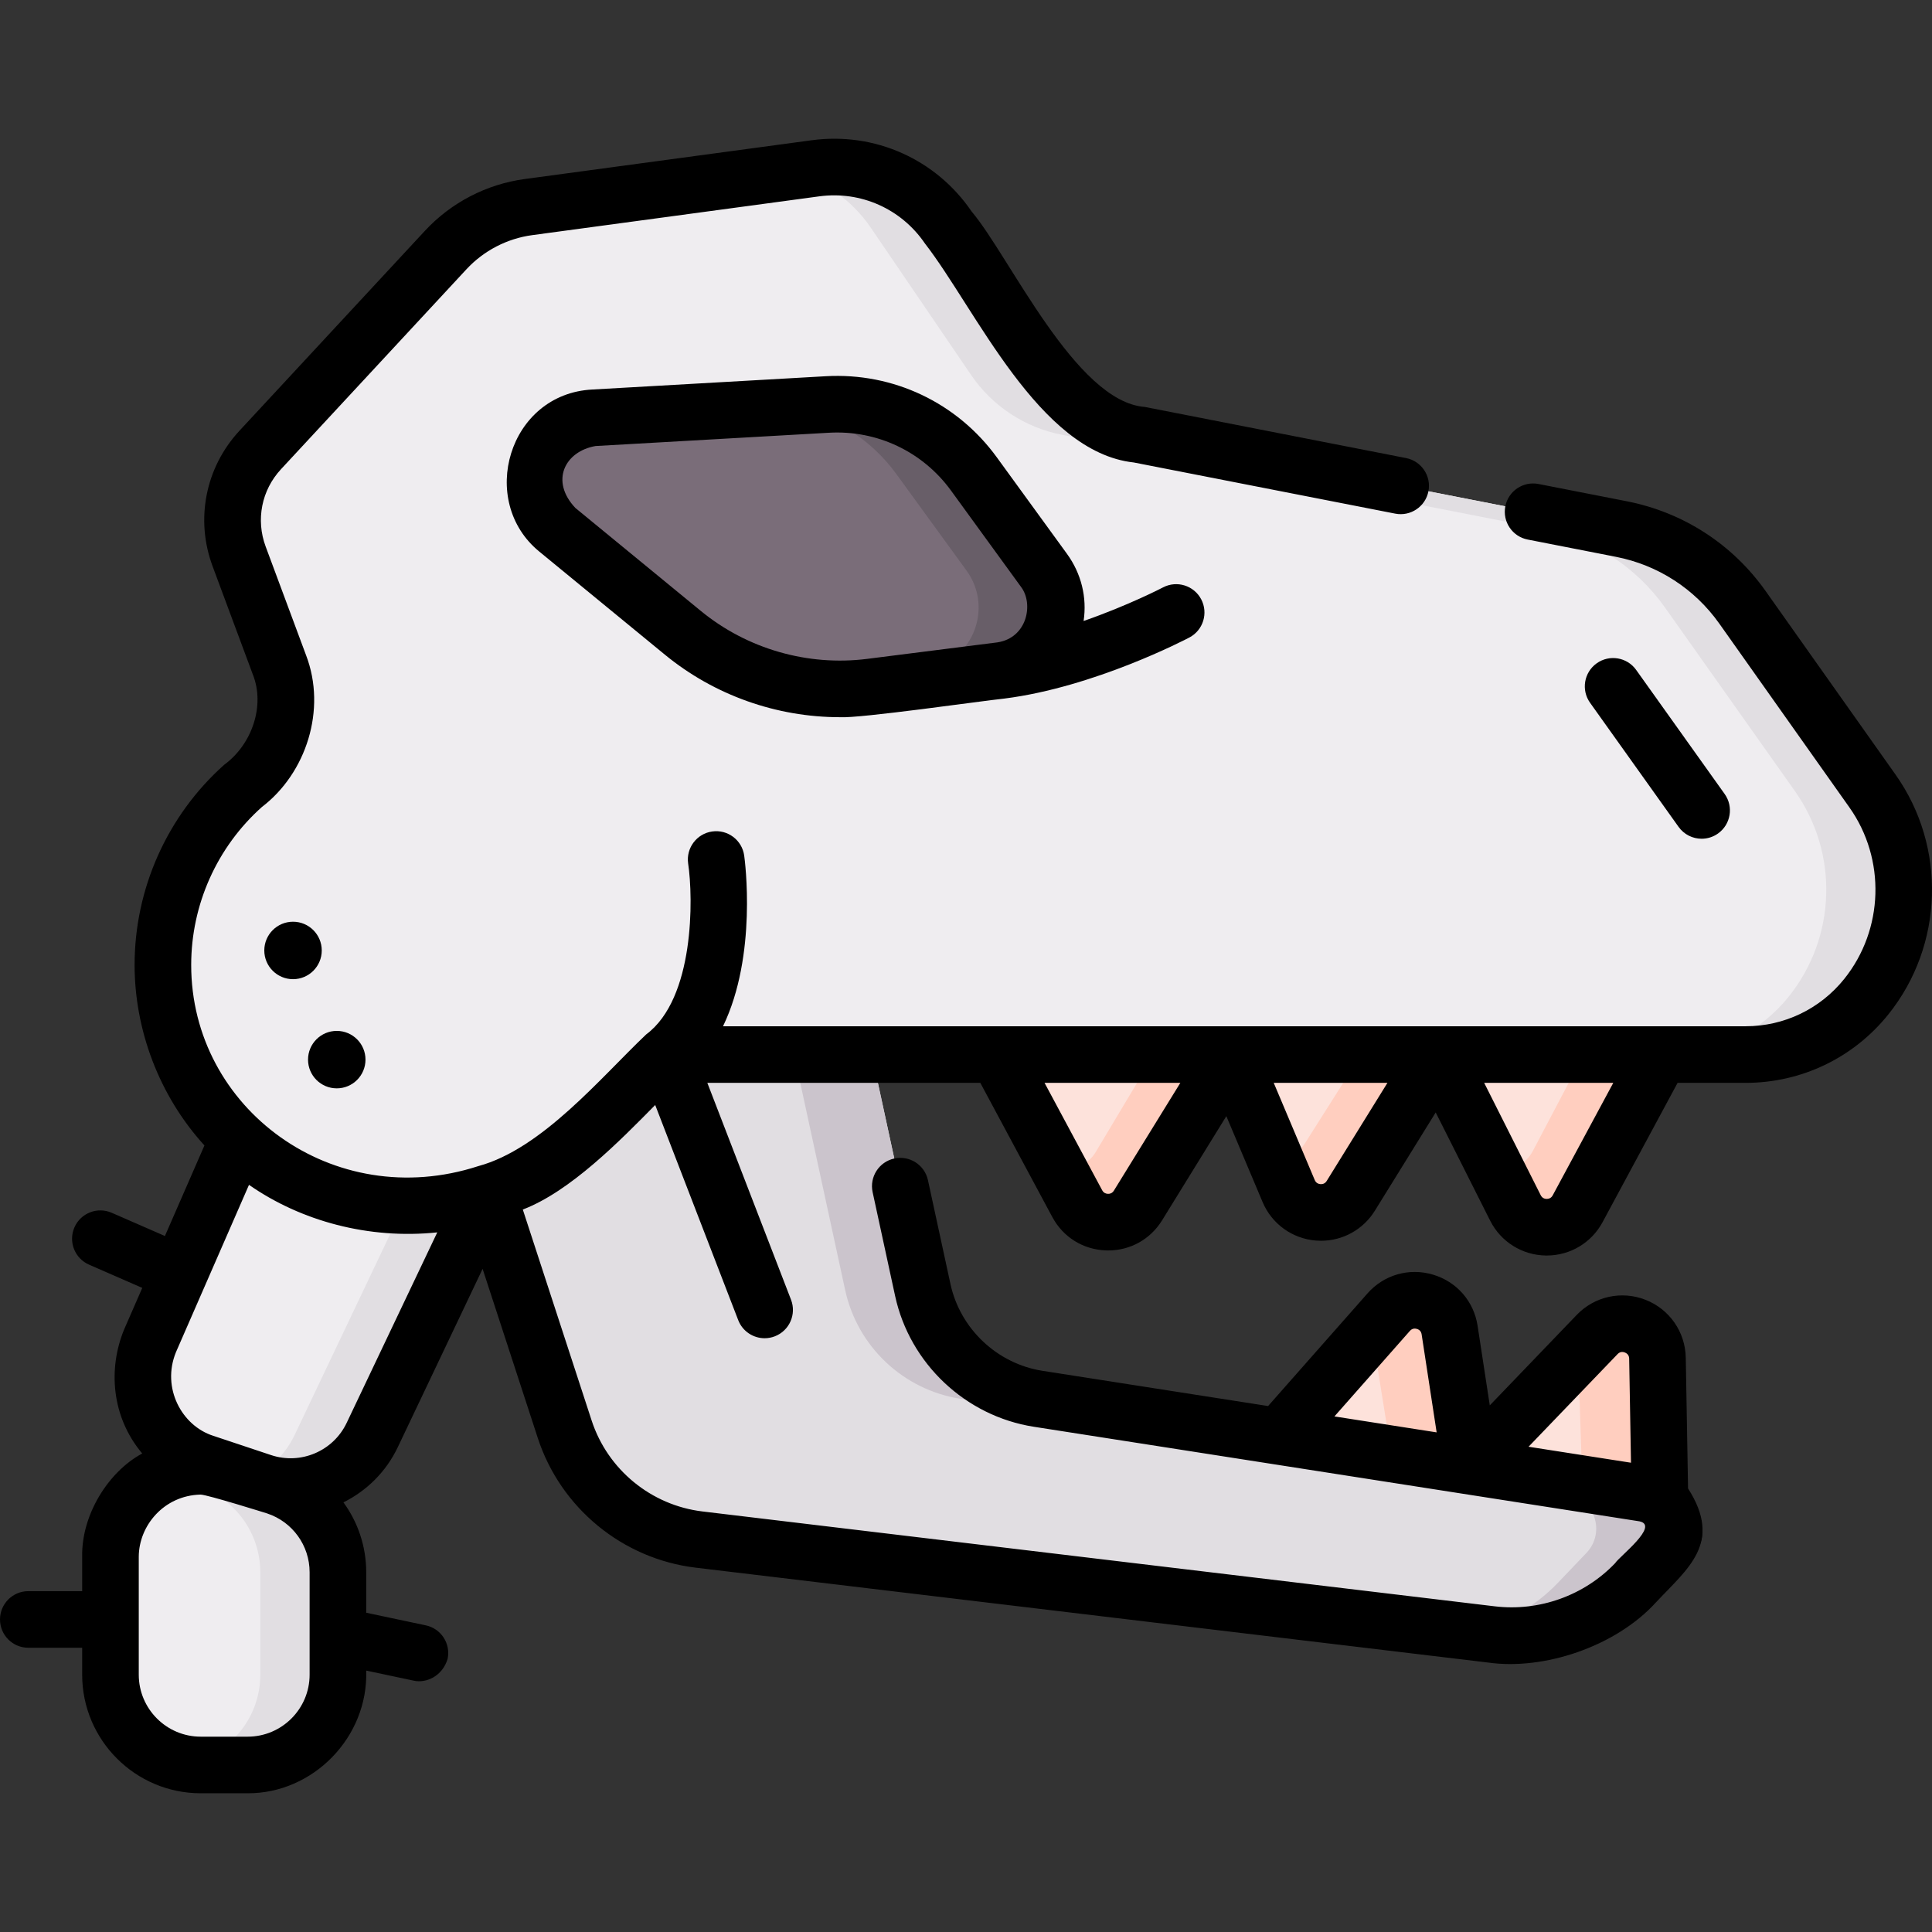 <svg id="Capa_1" enable-background="new 0 0 511.945 511.945" height="512" viewBox="0 0 511.945 511.945" width="512" xmlns="http://www.w3.org/2000/svg"><rect x="0" y="0" width="511.945" height="511.945" fill="#333333" stroke="none"/><g><g><path d="m120.948 290.805 28.693 87.934c5.168 15.838 19.056 27.237 35.597 29.218l209.966 25.144c14.186 1.699 28.343-3.384 38.21-13.717l7.511-7.867c5.251-5.499 2.155-14.632-5.357-15.805l-160.48-25.057c-15.17-2.369-27.318-13.827-30.57-28.832l-18.03-83.207z" fill="#e1dee2"/><path d="m435.568 395.712-160.48-25.057c-15.17-2.369-27.318-13.827-30.57-28.832l-18.03-83.207-19.294 5.885 16.755 77.323c3.251 15.005 15.4 26.463 30.57 28.832l160.48 25.057c7.512 1.173 10.608 10.306 5.357 15.805l-7.511 7.867c-6.381 6.683-14.562 11.153-23.38 13.029l5.739.687c14.186 1.699 28.343-3.383 38.21-13.717l7.511-7.867c5.251-5.499 2.155-14.632-5.357-15.805z" fill="#cbc4cc"/><path d="m69.451 287.275-29.706 68.027c-5.626 12.884 1.019 27.818 14.357 32.264l15.362 5.121c11.463 3.821 23.976-1.507 29.165-12.419l30.516-64.169z" fill="#efedf0"/><path d="m69.451 287.275-3.582 8.202 42.707 20.621-30.516 64.17c-2.485 5.225-6.658 9.151-11.582 11.424l2.986.995c11.463 3.821 23.976-1.507 29.165-12.419l30.516-64.169z" fill="#e1dee2"/><path d="m89.541 416.619v27.147c0 13.21-10.709 23.919-23.919 23.919h-12.432c-13.21 0-23.919-10.709-23.919-23.919v-31.291c0-16.326 15.995-27.855 31.483-22.692l12.431 4.144c9.768 3.256 16.356 12.397 16.356 22.692z" fill="#efedf0"/><path d="m73.186 393.927-12.431-4.144c-6.133-2.044-12.341-1.464-17.608.987l9.47 3.157c9.767 3.256 16.355 12.396 16.355 22.692v27.147c0 11.823-8.579 21.635-19.851 23.568 1.323.227 2.681.352 4.069.352h12.431c13.21 0 23.919-10.709 23.919-23.919v-27.147c.001-10.296-6.587-19.437-16.354-22.693z" fill="#e1dee2"/><path d="m496.183 209.62-34.459-48.682c-7.632-10.783-19.122-18.213-32.087-20.75l-127.755-24.999c-9.767-1.911-18.387-7.597-23.989-15.823l-26.605-39.068c-7.819-11.482-21.456-17.56-35.222-15.7l-76.037 10.275c-8.407 1.136-16.158 5.158-21.927 11.377l-49.147 52.98c-7.039 7.589-9.204 18.495-5.597 28.197l10.714 28.815c3.932 10.575.984 22.478-7.429 29.995l-2.254 2.014c-13.506 12.068-21.226 29.321-21.226 47.432 0 28.091 18.427 52.856 45.334 60.927 23.759 7.127 49.515.736 67.187-16.67l20.814-20.501h286.047c12.434 0 24.197-5.639 31.984-15.333 12.653-15.755 13.329-37.991 1.654-54.486z" fill="#efedf0"/><g><path d="m496.183 209.62-34.459-48.682c-7.632-10.783-19.122-18.213-32.087-20.75l-127.755-24.999c-9.767-1.911-18.387-7.597-23.989-15.823l-26.605-39.068c-7.819-11.482-21.456-17.56-35.222-15.7l-6.434.87c8.445 2.198 16 7.36 21.088 14.831l26.605 39.068c5.602 8.226 14.222 13.912 23.989 15.823l127.755 24.999c12.964 2.537 24.455 9.967 32.087 20.75l34.459 48.682c11.675 16.495 11 38.731-1.656 54.486-7.787 9.694-19.55 15.333-31.984 15.333h20.569c12.434 0 24.197-5.639 31.984-15.333 12.654-15.756 13.33-37.992 1.655-54.487z" fill="#e1dee2"/></g><path d="m389.65 388.546-50.73-7.92 29.05-32.92c5.21-5.91 14.96-3.05 16.15 4.74z" fill="#fde2db"/><path d="m365.141 363.135 3.558 22.14 20.952 3.271-5.53-36.1c-1.19-7.79-10.94-10.65-16.15-4.74l-7.64 8.658c2.425 1.281 4.327 3.611 4.81 6.771z" fill="#ffcebf"/><path d="m440.05 279.436-22.01 40.87c-3.56 6.62-13.1 6.48-16.48-.23l-20.45-40.64z" fill="#fde2db"/><path d="m419.624 279.436-13.494 25.639c-2.041 3.796-6.047 5.358-9.731 4.745l5.161 10.257c3.38 6.71 12.92 6.85 16.48.23l22.01-40.87h-20.426z" fill="#ffcebf"/><path d="m381.11 279.436-23.18 37.44c-3.98 6.42-13.53 5.67-16.46-1.28l-15.26-36.16z" fill="#fde2db"/><path d="m360.684 279.436-14.871 23.485c-1.831 2.953-4.84 4.371-7.842 4.384l3.499 8.291c2.93 6.95 12.48 7.7 16.46 1.28l23.18-37.44z" fill="#ffcebf"/><path d="m439.86 397.536c-1.18-.91-2.63-1.56-4.29-1.82l-45.92-7.17 33.56-34.92c5.74-5.98 15.84-2.02 15.99 6.27z" fill="#fde2db"/><path d="m439.2 359.896c-.15-8.29-10.25-12.25-15.99-6.27l-9.253 9.628c2.628 1.512 4.553 4.284 4.618 7.867l.717 22.053 16.278 2.542c1.66.26 3.11.91 4.29 1.82z" fill="#ffcebf"/><g><path d="m443.54 413.833c-.541 0-1.086-.058-1.627-.179-3.033-.674-5.251-3.102-5.792-5.979-.718-3.463 1.102-7.056 4.491-8.451 3.829-1.579 8.213.25 9.791 4.08l.072.174c1.064 2.584.603 5.545-1.196 7.684-1.442 1.713-3.553 2.671-5.739 2.671z"/></g><path d="m326.21 279.436-24.67 40c-3.76 6.09-12.71 5.82-16.09-.49l-21.2-39.51z" fill="#fde2db"/><path d="m305.784 279.436-15.494 25.928c-2.223 3.601-6.257 4.96-9.884 4.18l5.045 9.402c3.38 6.31 12.33 6.58 16.09.49l24.67-40z" fill="#ffcebf"/><g fill="#7a6d79"><path d="m157.389 110.702 61.861-3.521c15.227-.867 29.85 6.066 38.817 18.402l18.603 25.593c7.496 10.312 1.194 24.886-11.454 26.488l-34.5 4.369c-17.854 2.261-35.851-2.928-49.762-14.346l-33.247-27.29c-11.805-9.689-5.564-28.828 9.682-29.695z"/><path d="m157.389 110.702 61.861-3.521c15.227-.867 29.85 6.066 38.817 18.402l18.603 25.593c7.496 10.312 1.194 24.886-11.454 26.488l-34.5 4.369c-17.854 2.261-35.851-2.928-49.762-14.346l-33.247-27.29c-11.805-9.689-5.564-28.828 9.682-29.695z"/><path d="m157.389 110.702 61.861-3.521c15.227-.867 29.85 6.066 38.817 18.402l18.603 25.593c7.496 10.312 1.194 24.886-11.454 26.488l-34.5 4.369c-17.854 2.261-35.851-2.928-49.762-14.346l-33.247-27.29c-11.805-9.689-5.564-28.828 9.682-29.695z"/></g><path d="m276.669 151.176-18.603-25.593c-8.967-12.336-23.59-19.269-38.817-18.402l-10.437.594c11.389 1.956 21.737 8.25 28.685 17.808l18.603 25.593c7.496 10.312 1.194 24.886-11.454 26.488l-32.249 4.083c6.009.938 12.17 1.064 18.318.285l34.5-4.369c12.648-1.601 18.95-16.175 11.454-26.487z" fill="#685e68"/></g><g><path d="m502.305 205.287-34.458-48.683c-8.786-12.413-21.844-20.856-36.768-23.777l-23.397-4.578c-4.065-.795-8.006 1.855-8.801 5.92s1.855 8.005 5.92 8.801l23.397 4.578c11.124 2.177 20.857 8.471 27.406 17.723l34.458 48.683c9.689 13.689 9.121 32.381-1.381 45.456-6.396 7.963-15.923 12.53-26.137 12.53h-270.957c9.121-18.878 5.797-43.895 5.611-45.227-.574-4.103-4.365-6.965-8.466-6.389-4.103.574-6.963 4.364-6.389 8.466 1.385 9.194 1.698 35.786-11.109 45.306-12.021 11.404-27.608 30.346-44.502 34.905-38.37 12.474-76.099-15.198-76.069-53.317 0-15.958 6.825-31.208 18.724-41.839 11.724-8.935 17.23-25.808 11.716-40.216l-10.714-28.815c-2.636-7.089-1.078-14.937 4.066-20.482l49.145-52.982c4.575-4.932 10.766-8.145 17.433-9.045l76.037-10.275c11.015-1.49 21.758 3.295 28.019 12.489 13.493 17.385 30.142 55.297 55.353 58.029l69.262 13.553c4.064.797 8.005-1.855 8.801-5.92.795-4.065-1.855-8.005-5.92-8.801l-69.262-13.553c-18.317-1.375-35.787-39.876-45.835-51.752-9.48-13.92-25.735-21.165-42.426-18.911l-76.038 10.276c-10.104 1.366-19.487 6.234-26.421 13.709l-49.146 52.98c-9.019 9.722-11.75 23.482-7.128 35.911l10.714 28.815c3.149 8.002-.118 18.291-7.65 23.803-15.081 13.475-23.729 32.802-23.729 53.025.002 17.134 6.433 34.596 18.508 47.84l-10.474 23.995-14.102-6.157c-3.797-1.658-8.217.077-9.875 3.873-1.657 3.796.077 8.217 3.873 9.875l14.103 6.157-4.817 11.035c-4.238 10.302-3.418 23.073 4.807 32.849-8.978 4.801-16.131 16.26-15.914 27.324v9.151h-14.273c-4.142 0-7.5 3.358-7.5 7.5s3.358 7.5 7.5 7.5h14.271v7.14c0 17.325 14.095 31.419 31.419 31.419h12.432c17.285.069 31.973-14.777 31.419-32.508l12.674 2.684c3.148.675 7.467-1.094 8.891-5.784.858-4.052-1.731-8.033-5.784-8.891l-15.782-3.342v-10.725c0-6.837-2.205-13.271-6.037-18.522 6.116-3.038 11.277-8.049 14.398-14.611l22.479-47.263 14.629 44.839c6.052 18.542 22.475 32.022 41.838 34.34l209.959 25.14c14.691 2.11 33.795-4.169 44.524-15.976 8.403-8.981 17.721-15.724 8.474-30.147l-.608-34.66c-.124-6.826-4.31-12.845-10.664-15.334-6.354-2.491-13.51-.916-18.232 4.003l-23.036 23.973-3.23-21.088c-.995-6.514-5.543-11.714-11.869-13.571-6.325-1.855-12.964.06-17.319 5.001l-26.328 29.836-59.77-9.334c-12.018-1.877-21.823-11.124-24.397-23.008l-5.961-27.51c-.877-4.048-4.872-6.617-8.918-5.742-4.048.877-6.619 4.87-5.742 8.918l5.961 27.51c3.878 17.898 18.644 31.824 36.743 34.652l160.478 25.06c5.449 1.112-5.379 9.366-6.426 11.081-8.186 8.576-20.104 12.854-31.893 11.442l-209.96-25.14c-13.589-1.627-25.114-11.087-29.362-24.1l-18.239-55.903c12.585-4.794 25.731-18.212 35.083-27.701l21.997 57.001c1.149 2.977 3.988 4.802 6.999 4.802.898 0 1.811-.163 2.699-.505 3.864-1.491 5.788-5.833 4.297-9.697l-22.177-57.464h72.335l19.074 35.547c2.868 5.355 8.207 8.664 14.28 8.85.181.005.36.008.539.008 5.863 0 11.166-2.951 14.266-7.973l17.033-27.617 9.602 22.754c2.45 5.811 7.876 9.726 14.162 10.217.444.035.887.052 1.327.052 5.79 0 11.167-2.967 14.259-7.955l16.126-26.047 14.429 28.673c2.828 5.615 8.491 9.155 14.778 9.239.077.001.152.001.229.001 6.191 0 11.838-3.369 14.775-8.829l19.884-36.922h18.016c14.784 0 28.573-6.611 37.831-18.137 14.675-18.268 15.469-44.386 1.93-63.514zm-73.684 153.533c.551-.574 1.205-.717 1.942-.428.741.29 1.124.842 1.138 1.635l.483 27.569-27.146-4.238zm-55.025-6.154c.621-.704 1.347-.678 1.845-.531.726.213 1.151.698 1.266 1.446l3.978 25.973-27.085-4.229zm-307.974 107.519h-12.432c-9.053 0-16.419-7.366-16.419-16.419v-31.291c.044-8.193 6.643-16.201 16.367-16.437 1.748 0 17.676 5.004 17.676 5.004 6.716 2.238 11.228 8.498 11.228 15.577v27.146c-.001 9.055-7.367 16.42-16.42 16.42zm26.235-83.141c-3.556 7.478-12.165 11.142-20.021 8.528l-15.363-5.121c-8.258-2.648-13.738-12.636-9.85-22.145l19.357-44.344c13.806 9.618 31.761 14.489 49.889 12.594zm203.302-61.549c-.449.728-1.11.878-1.579.849-.471-.014-1.116-.189-1.521-.944l-15.271-28.46h35.982zm56.397-2.571c-.478.772-1.171.886-1.666.848-.495-.039-1.159-.259-1.51-1.092l-10.862-25.74h30.126zm59.879 3.83c-.423.786-1.112.926-1.594.937-.498-.007-1.177-.184-1.581-.986l-14.978-29.765h34.208z"/><path d="m450.904 222.251c1.507 0 3.028-.453 4.349-1.395 3.372-2.405 4.156-7.089 1.751-10.461l-23.45-32.878c-2.405-3.373-7.088-4.158-10.461-1.751-3.372 2.405-4.156 7.089-1.751 10.461l23.45 32.878c1.463 2.053 3.77 3.146 6.112 3.146z"/><path d="m282.736 146.766-18.603-25.592c-10.515-14.467-27.455-22.505-45.31-21.481l-61.861 3.521c-22.246 1.133-30.455 29.608-14.015 42.98l33.247 27.29c13.082 10.737 29.595 16.561 46.387 16.56 5.183.355 37.698-4.333 43.579-4.94 23.808-3.015 47.981-15.64 48.998-16.175 3.663-1.93 5.068-6.462 3.14-10.127-1.927-3.664-6.461-5.07-10.128-3.146-.142.075-9.14 4.762-21.035 8.895.932-6.195-.58-12.531-4.399-17.785zm-52.964 27.826c-15.737 1.99-31.798-2.637-44.062-12.703l-33.247-27.29c-6.761-7.145-2.794-14.999 5.351-16.41l61.861-3.521c12.746-.721 24.823 5.004 32.324 15.325l18.603 25.592c3.294 4.415 1.626 13.432-6.33 14.638z"/><circle cx="77.647" cy="251.852" r="7.613"/><circle cx="89.236" cy="280.781" r="7.613"/></g></g></svg>